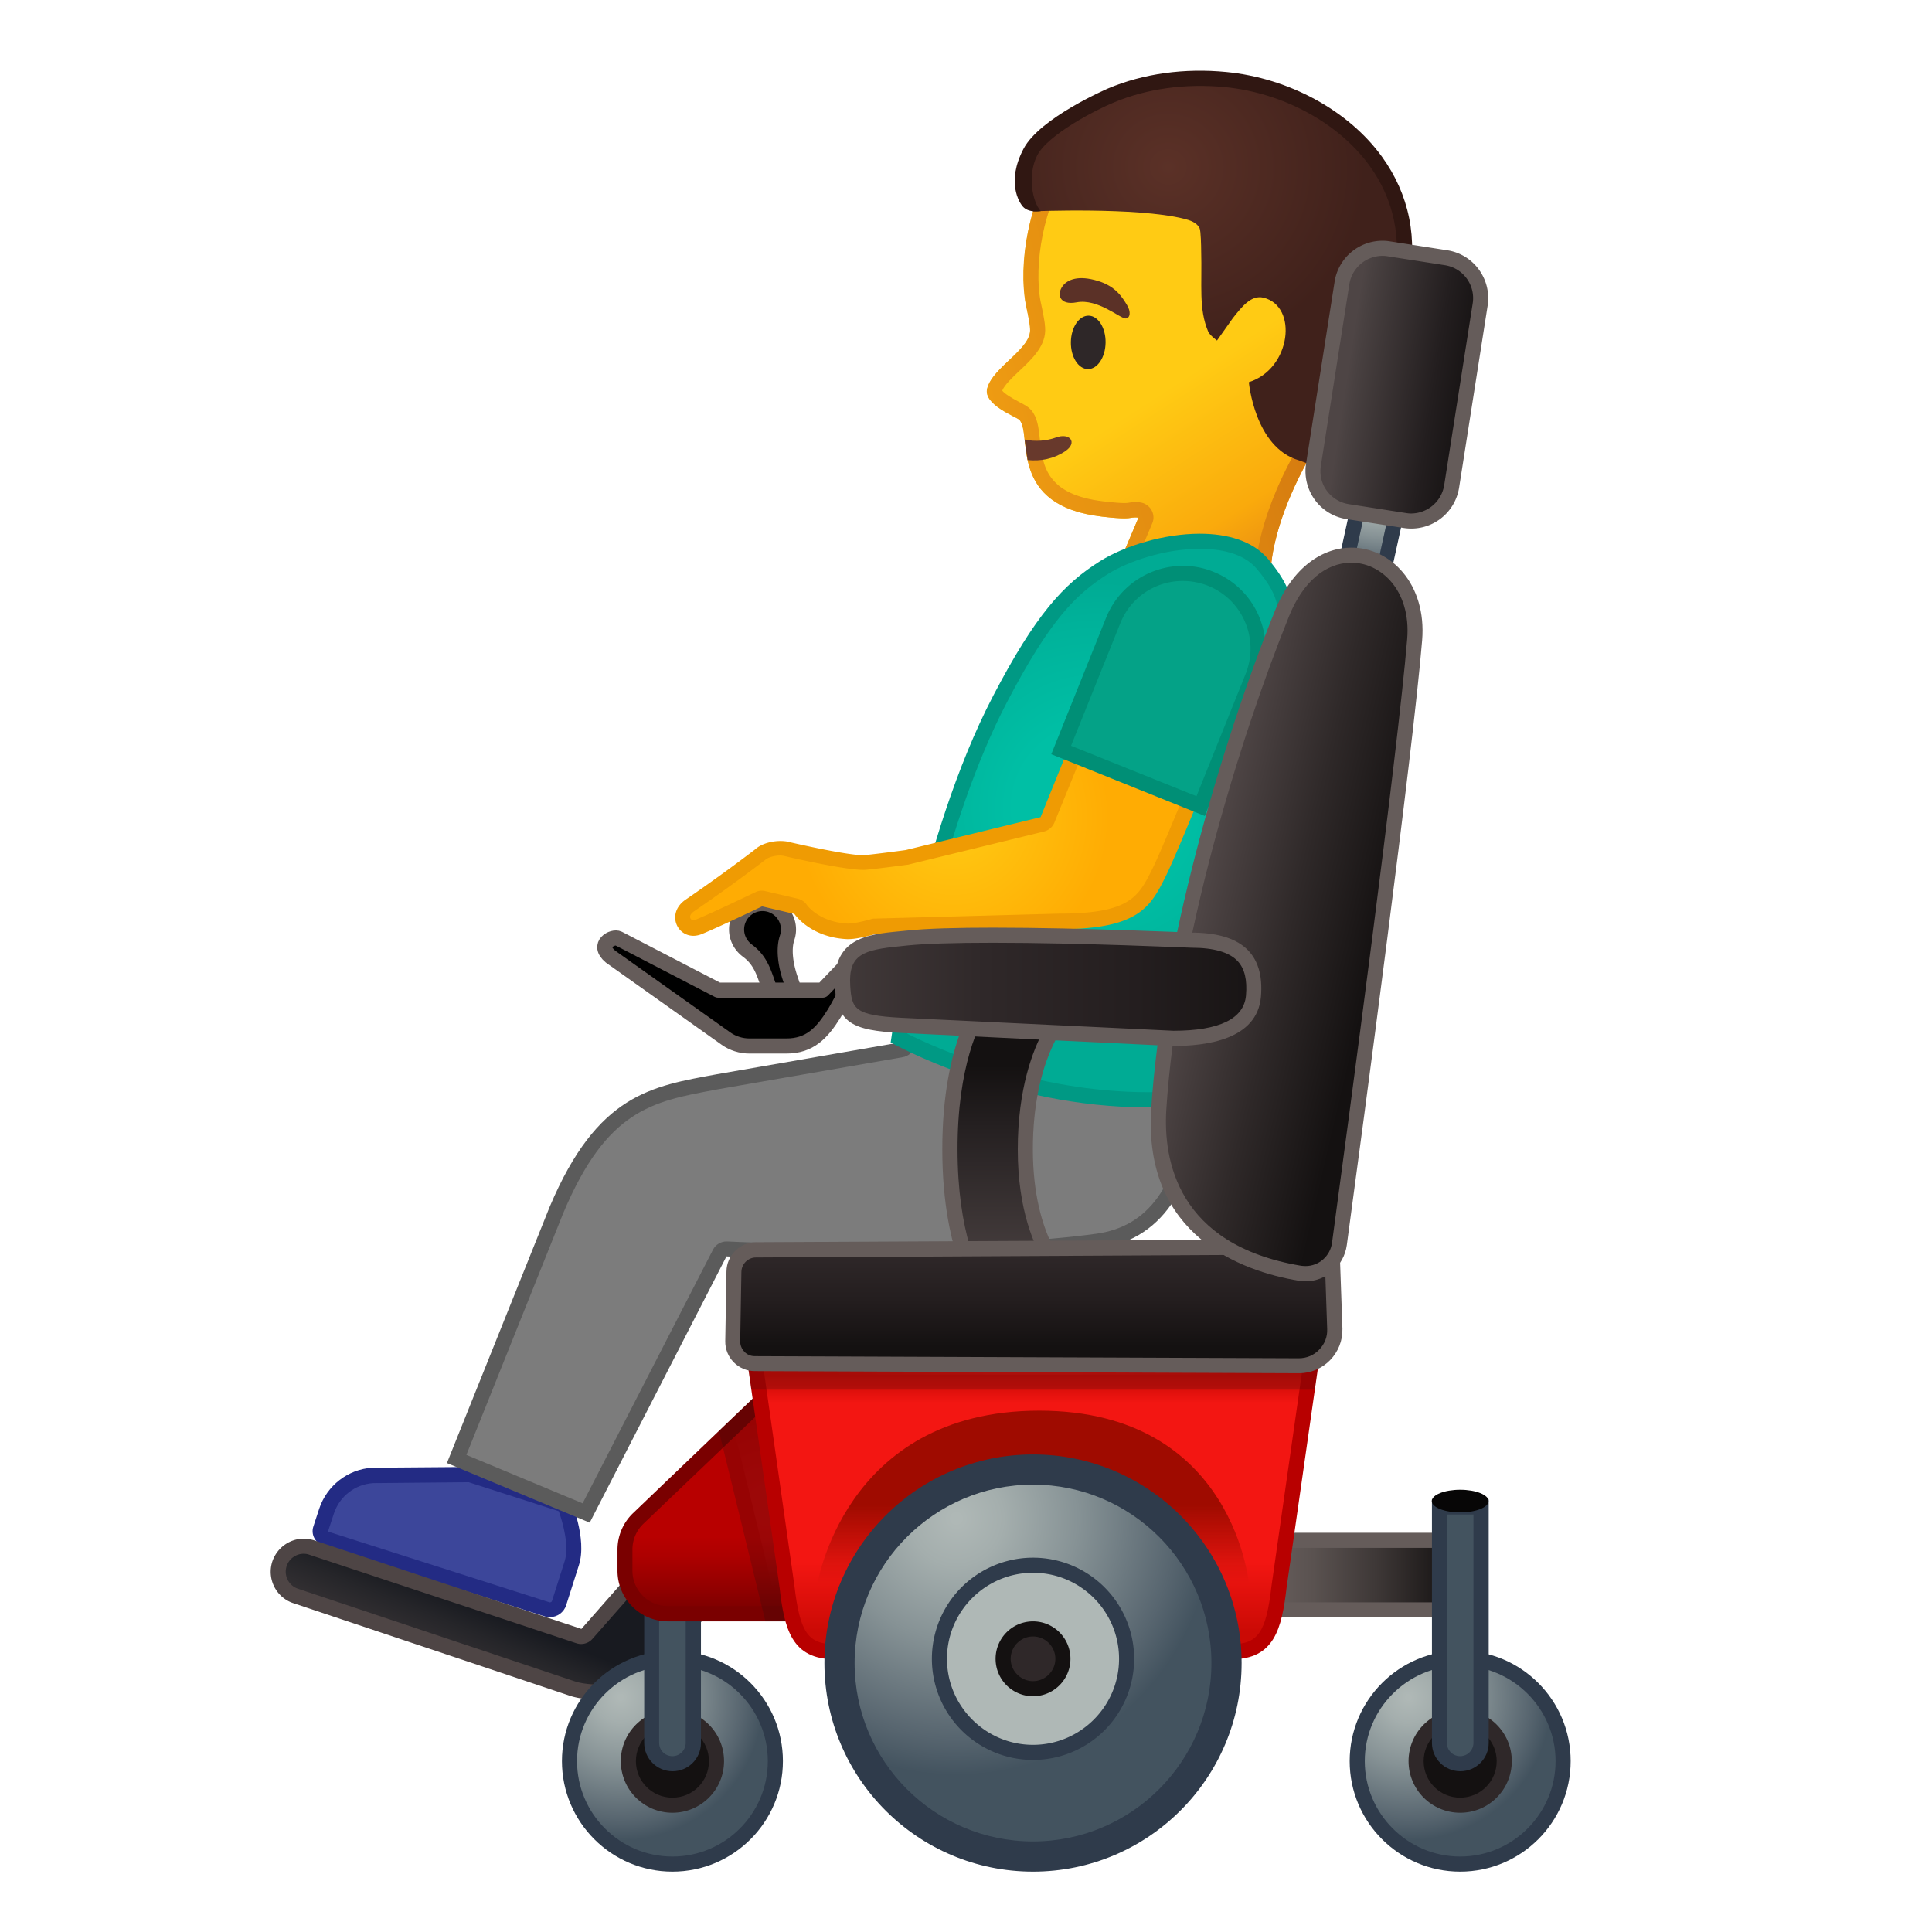 <svg viewBox="0 0 128 128" width="128" height="128" xmlns="http://www.w3.org/2000/svg"><path d="M52.62 65.62l-.27-.81c-.27-.8-.47-1.88-.2-2.68a1.72 1.72 0 1 0-3.35-.55c0 .57.28 1.07.7 1.39.71.52.99 1.12 1.28 1.95l.25.73c.07.21.59.4.8.4.05 0 .11-.01.16-.03.28-.09.72-.13.63-.4z" stroke="#655C5A" stroke-linecap="round" stroke-linejoin="round" stroke-miterlimit="10"/><path d="M36.43 106.65c-.07 0-.13-.01-.19-.03l-14.68-4.7a.53.53 0 0 1-.29-.24.48.48 0 0 1-.03-.37l.39-1.19a3.44 3.44 0 0 1 3.07-2.37l6.44-.05 6.27 2.02c.24.62.91 2.54.48 3.86l-.84 2.64a.67.67 0 0 1-.62.43z" fill="#3C469A"/><path d="M31.05 98.2l5.97 1.92c.29.82.7 2.33.39 3.31l-.84 2.64c-.02.06-.07.09-.14.09h-.02l-14.68-4.69.39-1.19c.38-1.15 1.4-1.94 2.6-2.02l6.33-.06m.15-1.01l-6.54.05c-1.61.1-3 1.18-3.51 2.71l-.39 1.19c-.17.52.12 1.08.64 1.25l14.68 4.7c.12.04.23.05.35.05.48 0 .93-.31 1.08-.79l.84-2.64c.58-1.79-.58-4.42-.58-4.42l-6.57-2.1z" fill="#232B84"/><path d="M30.26 96.66l6.62-16.52c2.98-7.05 6.24-7.65 10.38-8.42l.33-.06 12.14-2.11c.18-.03.33-.16.39-.33l1.07-3.12h17.69c.28 1.84 1.2 9.42-1.76 13.52-1.07 1.48-2.55 2.36-4.42 2.61-3.62.49-8.47.74-14.39.74-5.58 0-10.1-.23-10.15-.23h-.03c-.19 0-.36.1-.44.27l-8.84 17.23-8.59-3.58z" fill="#7C7C7C"/><path d="M78.44 66.6c.32 2.32.94 9.03-1.74 12.73-1 1.38-2.33 2.17-4.08 2.41-3.6.49-8.42.74-14.32.74-5.56 0-10.08-.23-10.12-.23h-.05c-.37 0-.72.21-.89.54L38.6 99.6l-7.7-3.21 6.43-16.05c2.88-6.81 5.87-7.36 10.01-8.13l.32-.06 12.15-2.11c.36-.06.66-.32.78-.66l.95-2.79h16.9m.86-.99H60.83l-1.18 3.46-12.15 2.11c-4.32.8-7.91 1.28-11.08 8.78l-6.81 16.98 9.46 3.95 9.06-17.64s4.52.23 10.17.23c4.68 0 10.14-.16 14.46-.75 9.5-1.28 6.54-17.12 6.54-17.12z" fill="#5B5B5B"/><linearGradient id="a" x1="184.38" x2="198.65" y1="-223.11" y2="-194.29" gradientTransform="rotate(-6.465 2183.263 898.537)" gradientUnits="userSpaceOnUse"><stop stop-color="#FFCB14" offset=".545"/><stop stop-color="#FAAA0C" offset=".834"/><stop stop-color="#E68713" offset=".993"/></linearGradient><path d="M90.37 13.28c-2.37-4.24-8-7.71-12.82-7.14-5.4.64-8.46 4.37-9.44 9.23-.36 1.76-.38 3.53-.14 4.8.03.15.28 1.26.28 1.6.14 1.33-2.47 2.53-2.84 3.97-.28 1.09 1.98 1.89 2.15 2.09.85 1.02-.78 5.69 5.48 6.4 2.18.25 1.64 0 2.39.06l-1.57 3.7 10.32.74s-.61-4.55 5-12.15c2.66-3.62 2.71-10.58 1.19-13.3z" fill="url(#a)"/><linearGradient id="b" x1="65.473" x2="92.157" y1="26.388" y2="19.431" gradientUnits="userSpaceOnUse"><stop stop-color="#EE9B12" offset="0"/><stop stop-color="#D0750F" offset=".871"/></linearGradient><path d="M78.61 7.08c4.01 0 8.79 2.94 10.88 6.69 1.31 2.35 1.32 8.89-1.13 12.22-4.17 5.66-5.04 9.76-5.18 11.67l-7.86-.57 1.02-2.42c.13-.3.1-.63-.07-.91-.17-.27-.45-.45-.77-.48-.12-.01-.22-.01-.3-.01-.2 0-.34.02-.44.04-.08.01-.13.02-.27.02-.27 0-.73-.04-1.35-.11-3.85-.44-4.07-2.4-4.25-4.13-.08-.76-.15-1.42-.57-1.92-.17-.2-.37-.31-.71-.49-.67-.35-1.08-.62-1.21-.8.15-.38.7-.9 1.15-1.32.84-.79 1.79-1.69 1.69-2.87-.01-.32-.12-.87-.27-1.59l-.03-.13c-.23-1.2-.18-2.85.14-4.41.57-2.84 2.45-7.71 8.58-8.44.31-.02.63-.04.95-.04m0-1c-.36 0-.71.02-1.07.06-5.4.64-8.46 4.37-9.44 9.23-.36 1.76-.38 3.53-.14 4.8.03.15.28 1.26.28 1.6.14 1.33-2.47 2.53-2.84 3.97-.28 1.09 1.98 1.89 2.15 2.09.85 1.02-.78 5.69 5.48 6.4.76.09 1.19.11 1.46.11.41 0 .44-.06.72-.06.06 0 .13 0 .22.01l-1.57 3.7 10.32.74s-.61-4.55 5-12.15c2.67-3.63 2.72-10.58 1.2-13.31-2.21-3.92-7.21-7.19-11.77-7.19z" fill="url(#b)"/><path d="M70.7 27.59l-2.44.27s.2 1.12.32 1.58c.64 2.49 2.19 5.16 6.53 5.08.39-.01-1.84-5.6-1.84-5.6l-2.57-1.33z" fill="none"/><path d="M68.08 30.48c.87.09 1.74-.08 2.5-.59.83-.56.31-1.25-.63-.9-.57.21-1.36.29-2.07.13l.2 1.36z" fill="#68392C"/><ellipse transform="rotate(-89.209 72.101 22.683)" cx="72.1" cy="22.68" rx="1.77" ry="1.15" fill="#2E2728"/><path d="M71.33 20.03c-1.15.22-1.34-.55-.91-1.1.32-.41 1.03-.71 2.31-.32 1.21.36 1.64 1.12 1.93 1.59.29.46.21.89-.08.9-.39 0-1.83-1.33-3.25-1.07z" fill="#5B3127"/><radialGradient id="c" cx="136.31" cy="-146.9" r="12.587" gradientTransform="matrix(1.038 .016 -.01 1 -65.556 155.78)" gradientUnits="userSpaceOnUse"><stop stop-color="#5B3127" offset="0"/><stop stop-color="#40211B" offset="1"/></radialGradient><path d="M80.63 22.56l1.04-1.47c.65-.83 1.24-1.55 2.03-1.37 2.33.56 1.83 4.73-.96 5.6 0 0 .38 4.33 3.32 5.18.31.09 1.25.51 1.5.55.79.1.78-2.04 1.01-2.81 1.4-4.79 3-3.79 4.23-9.39 1.69-7.68-5.03-12.94-11.6-13.59-2.56-.25-5.22.05-7.6 1.05-1.01.41-4.53 2.13-5.34 3.76-1.02 2.08.18 3.93.18 3.93s6.87-.29 9.99.49c.41.1.87.25 1.05.64.08.17.1 1.23.1 1.42.07 2.4-.18 3.89.47 5.43.11.24.58.58.58.58z" fill="url(#c)"/><path d="M86.07 29.32c.31.09.58.15.83.18.79.1 1.44-.49 1.67-1.26 1.4-4.79 3-3.79 4.23-9.39 1.69-7.68-5.03-12.94-11.6-13.59-2.56-.25-5.22.05-7.6 1.05-1.01.41-4.53 2.13-5.34 3.76-1.02 2.08.18 3.93.18 3.93s6.87-.29 9.99.49c.41.1.87.25 1.05.64.08.17.1 1.23.1 1.42" fill="none"/><path d="M91.55 10.37c-2.21-3.05-6.16-5.2-10.3-5.6-2.78-.27-5.49.1-7.84 1.09-.04.02-4.52 1.94-5.6 4-1.16 2.21-.27 3.57-.05 3.82.39.45 1.19.31 1.19.31-.56-.64-.89-2.38-.24-3.68.7-1.4 3.97-3.07 5.08-3.52 2.2-.92 4.74-1.27 7.36-1.02 3.86.38 7.53 2.37 9.58 5.2 1.65 2.27 2.19 4.96 1.57 7.79-.64 2.92-1.37 3.96-2.15 5.06-.69.99-1.41 2-2.08 4.29-.14.49-1.27 1.39-1.19 1.4 1.07.09 1.86-.13 2.15-1.12.62-2.13 1.26-3.04 1.94-4 .8-1.13 1.62-2.31 2.3-5.42.71-3.12.1-6.09-1.72-8.6z" fill="#301712"/><radialGradient id="d" cx="74.114" cy="52.665" r="15.043" gradientTransform="rotate(12.545 69.448 46.671)" gradientUnits="userSpaceOnUse"><stop stop-color="#00BFA5" offset=".364"/><stop stop-color="#00B29A" offset=".812"/><stop stop-color="#00AB94" offset="1"/></radialGradient><path d="M76.08 72.88c-8.22 0-15.03-3.31-16.51-4.09.33-2.16 2.28-14.02 6.69-22.47 2.86-5.47 4.7-7.34 6.92-8.72 1.38-.86 3.87-1.73 6.31-1.73 1.31 0 3.1.26 4.14 1.5 1.85 2.19 1.67 3.28 1.31 5.46-.06.37-.12.76-.18 1.19L78.33 72.8c-.74.05-1.49.08-2.25.08z" fill="url(#d)"/><path d="M79.5 36.36c1.21 0 2.84.23 3.76 1.32 1.7 2.02 1.55 2.91 1.2 5.05-.06.36-.12.74-.18 1.16L77.93 72.3c-.61.04-1.23.06-1.85.06-7.61 0-14.02-2.9-15.96-3.87.45-2.85 2.41-13.95 6.59-21.96 2.82-5.4 4.54-7.16 6.74-8.53 1.32-.81 3.7-1.64 6.05-1.64m-.01-1c-2.38 0-4.97.8-6.58 1.8-2.47 1.54-4.32 3.6-7.1 8.92-4.95 9.47-6.8 22.98-6.8 22.98s7.56 4.31 17.06 4.31c.87 0 1.76-.04 2.66-.12l6.52-29.18c.42-3.02 1.08-4.28-1.24-7.04-1.01-1.2-2.7-1.67-4.52-1.67z" fill="#009984"/><radialGradient id="e" cx="63.254" cy="54.237" r="13.776" gradientTransform="rotate(1.621 67.391 50.97)" gradientUnits="userSpaceOnUse"><stop stop-color="#FFCB14" offset="0"/><stop stop-color="#FFAC03" offset=".751"/></radialGradient><path d="M79.3 47.9l-7.95-1.49c-.01 0 .58.34.58.35-.08.29-2.49 7.61-2.49 7.61l-11.77 2.84s-5.15-.98-5.9-.93c-1.42.09-2.53.94-3.44 1.88-1.03 1.05-2.94 1.04-3.15 2.5-.17 1.2 2.87.29 3.38-.33.18-.22 1.49-.77 1.85-.71.57.1 1.22.38 1.79.48.93.16 1.78 1.08 2.65 1.44.63.26 1.37.43 2.04.24.31-.09.51-.23.83-.25.24-.01 10.01-.51 14.02-.37 4.78.16 5.42-4.01 6.16-5.5.67-1.37 2.26-6.7 2.59-6.59 1.89.6-1.18-1.17-1.19-1.17z" fill="url(#e)"/><path d="M72.55 47.89l7.27 1.38c-.88 2.2-2.82 6.98-3.47 8.29-.92 1.85-1.48 2.97-6.19 2.97l-12.21.33c-.08 0-.17.01-.25.04-.89.25-1.32.29-1.53.29h-.01c-1.88-.1-2.67-1.19-2.7-1.23-.14-.21-.36-.36-.61-.42l-2.14-.5a.852.852 0 0 0-.23-.03c-.15 0-.3.03-.43.1-.03.01-2.76 1.33-3.93 1.81-.07.03-.14.04-.19.04-.14 0-.18-.1-.2-.15-.06-.18.13-.35.25-.43 2.68-1.83 4.66-3.37 4.68-3.38.02-.02.04-.03.06-.05.15-.13.55-.27.97-.27.08 0 .16.01.22.02.54.13 4.02.93 5.27.93.09 0 .17 0 .24-.01.92-.09 2.41-.29 2.71-.33.03 0 .07-.01.1-.02l8.94-2.18c.31-.08.57-.3.69-.6l2.69-6.6m-.62-1.13l-2.99 7.38L60 56.32s-1.69.23-2.66.33c-.04 0-.09.01-.15.01-1.2 0-5.07-.91-5.07-.91-.13-.02-.27-.03-.42-.03-.58 0-1.25.18-1.64.53 0 0-1.94 1.51-4.63 3.35-1.26.86-.64 2.4.51 2.4.18 0 .37-.04.57-.12 1.21-.5 3.98-1.83 3.98-1.83l2.14.5s1.03 1.55 3.48 1.67h.1c.52 0 1.26-.19 1.77-.33l12.21-.33c5.31 0 6.05-1.51 7.06-3.54.87-1.76 3.95-9.48 3.95-9.48l-9.27-1.78z" fill="#EF9B03"/><path d="M70.3 49.68l3.45-8.57c.76-1.9 2.58-3.12 4.62-3.12.64 0 1.26.12 1.86.36 1.23.5 2.2 1.44 2.72 2.67.52 1.22.54 2.58.04 3.81l-3.45 8.57-9.24-3.72z" fill="#04A287"/><path d="M78.37 38.49c.57 0 1.13.11 1.67.32 1.11.45 1.98 1.3 2.45 2.4s.48 2.32.04 3.43l-3.26 8.11-8.31-3.34 3.26-8.11a4.44 4.44 0 0 1 4.15-2.81m0-1c-2.17 0-4.23 1.3-5.09 3.44l-3.63 9.04 10.17 4.09 3.63-9.04c1.13-2.81-.23-6-3.04-7.13-.67-.28-1.36-.4-2.04-.4z" fill="#008F76"/><linearGradient id="f" x1="82.335" x2="96.243" y1="104.35" y2="104.35" gradientUnits="userSpaceOnUse"><stop stop-color="#655C5A" offset=".158"/><stop stop-color="#5A5250" offset=".335"/><stop stop-color="#3D3736" offset=".646"/><stop stop-color="#141111" offset="1"/></linearGradient><path fill="url(#f)" d="M82.33 102.05h13.91v4.61H82.33z"/><path d="M95.74 102.55v3.61H82.83v-3.61h12.91m1-1H81.83v5.61h14.91v-5.61z" fill="#655C5A"/><linearGradient id="g" x1="28.816" x2="32.762" y1="116.56" y2="106.93" gradientUnits="userSpaceOnUse"><stop stop-color="#4E4545" offset=".21"/><stop stop-color="#433C3D" offset=".441"/><stop stop-color="#252529" offset=".844"/><stop stop-color="#181A20" offset="1"/></linearGradient><path d="M39.78 112.12c-.82 0-1.48-.12-1.83-.23l-18.34-6.13c-.43-.14-.78-.44-.99-.84s-.24-.86-.1-1.29c.23-.7.87-1.17 1.61-1.17.18 0 .35.03.52.08l17.7 5.87c.05.02.1.03.16.03.14 0 .28-.06.38-.17l9.62-10.94 1.85 4.77c-1.19 1.41-7.55 8.94-7.75 9.17-.47.53-1.5.85-2.83.85z" fill="url(#g)"/><path d="M48.34 98.26l1.44 3.72c-1.56 1.85-7.37 8.72-7.56 8.94-.36.43-1.3.69-2.45.69-.76 0-1.38-.11-1.67-.21l-18.35-6.14a1.186 1.186 0 0 1-.76-1.5c.16-.49.62-.82 1.13-.82.12 0 .25.02.36.06l17.71 5.87a.996.996 0 0 0 1.06-.29l9.09-10.32m.34-1.9l-10.16 11.56-17.71-5.87c-.23-.07-.45-.11-.68-.11-.92 0-1.78.59-2.09 1.52-.37 1.15.26 2.39 1.41 2.76l18.34 6.14c.46.15 1.19.26 1.98.26 1.21 0 2.55-.26 3.21-1.05l7.94-9.4-2.24-5.81z" fill="#4E4545"/><radialGradient id="h" cx="41.125" cy="112.45" r="9.476" gradientUnits="userSpaceOnUse"><stop stop-color="#AFB8B6" offset=".017"/><stop stop-color="#A4AEAD" offset=".183"/><stop stop-color="#869295" offset=".475"/><stop stop-color="#57656F" offset=".857"/><stop stop-color="#43535F" offset="1"/></radialGradient><path d="M44.55 123.5c-3.76 0-6.82-3.06-6.82-6.82s3.06-6.82 6.82-6.82 6.82 3.06 6.82 6.82-3.06 6.82-6.82 6.82z" fill="url(#h)"/><path d="M44.55 110.36c3.49 0 6.32 2.84 6.32 6.32S48.04 123 44.55 123s-6.32-2.84-6.32-6.32 2.84-6.32 6.32-6.32m0-1c-4.04 0-7.32 3.28-7.32 7.32s3.28 7.32 7.32 7.32 7.32-3.28 7.32-7.32-3.27-7.32-7.32-7.32z" fill="#2F3B4B"/><path d="M44.55 119.6c-1.61 0-2.92-1.31-2.92-2.92s1.31-2.92 2.92-2.92 2.92 1.31 2.92 2.92-1.31 2.92-2.92 2.92z" fill="#141111"/><path d="M44.55 114.26c1.33 0 2.42 1.08 2.42 2.42s-1.08 2.42-2.42 2.42-2.42-1.08-2.42-2.42 1.09-2.42 2.42-2.42m0-1c-1.89 0-3.42 1.53-3.42 3.42s1.53 3.42 3.42 3.42 3.42-1.53 3.42-3.42-1.53-3.42-3.42-3.42z" fill="#2F2829"/><path d="M44.55 116.85c-.76 0-1.38-.62-1.38-1.38v-10.72h2.75v10.72c.01.76-.61 1.38-1.37 1.38z" fill="#43535F"/><path d="M45.43 105.25v10.22c0 .48-.39.88-.88.88s-.88-.39-.88-.88v-10.22h1.76m1-1h-3.75v11.22c0 1.04.84 1.88 1.88 1.88s1.88-.84 1.88-1.88v-11.22h-.01z" fill="#2F3B4B"/><linearGradient id="i" x1="47.455" x2="47.455" y1="99.091" y2="106.83" gradientUnits="userSpaceOnUse"><stop stop-color="#B80000" offset=".351"/><stop stop-color="#AD0000" offset=".52"/><stop stop-color="#8F0000" offset=".817"/><stop stop-color="#7A0000" offset="1"/></linearGradient><path d="M44.25 106.92c-1.57 0-2.85-1.28-2.85-2.85v-1.4c0-.77.32-1.52.88-2.06l8.5-8.14 2.72 14.44h-9.25z" fill="url(#i)"/><path d="M50.46 93.47l2.44 12.94h-8.65c-1.3 0-2.35-1.05-2.35-2.35v-1.4c0-.64.26-1.26.72-1.7l7.84-7.49m.65-2l-9.17 8.78a3.35 3.35 0 0 0-1.03 2.42v1.4c0 1.85 1.5 3.35 3.35 3.35h9.86l-3.01-15.95z" fill="#7A0000"/><g opacity=".2"><radialGradient id="j" cx="50.842" cy="99.696" r="5.443" gradientUnits="userSpaceOnUse"><stop stop-color="#2F2829" offset=".15"/><stop stop-color="#241E1F" offset=".574"/><stop stop-color="#141111" offset="1"/></radialGradient><path fill="url(#j)" d="M51.09 106.92l-2.91-11.95 2.61-2.5 2.72 14.45z"/><path d="M50.46 93.47l2.44 12.94h-1.42l-2.75-11.29 1.73-1.65m.68-1.84l-.2.01-3.31 3.17 3.08 12.61h3.41l-2.98-15.79z" fill="#141111"/></g><radialGradient id="k" cx="93.315" cy="112.45" r="9.476" gradientUnits="userSpaceOnUse"><stop stop-color="#AFB8B6" offset=".017"/><stop stop-color="#A4AEAD" offset=".183"/><stop stop-color="#869295" offset=".475"/><stop stop-color="#57656F" offset=".857"/><stop stop-color="#43535F" offset="1"/></radialGradient><circle cx="96.74" cy="116.68" r="6.82" fill="url(#k)"/><path d="M96.74 110.36c3.49 0 6.32 2.84 6.32 6.32s-2.84 6.32-6.32 6.32-6.32-2.84-6.32-6.32 2.84-6.32 6.32-6.32m0-1c-4.04 0-7.32 3.28-7.32 7.32S92.7 124 96.74 124s7.32-3.28 7.32-7.32-3.27-7.32-7.32-7.32z" fill="#2F3B4B"/><circle cx="96.74" cy="116.68" r="2.92" fill="#141111"/><path d="M96.74 114.26c1.33 0 2.42 1.08 2.42 2.42s-1.08 2.42-2.42 2.42-2.42-1.08-2.42-2.42 1.09-2.42 2.42-2.42m0-1c-1.89 0-3.42 1.53-3.42 3.42s1.53 3.42 3.42 3.42 3.42-1.53 3.42-3.42-1.53-3.42-3.42-3.42z" fill="#2F2829"/><radialGradient id="l" cx="68.192" cy="94.795" r="3.089" gradientUnits="userSpaceOnUse"><stop stop-color="#AFB8B6" offset=".017"/><stop stop-color="#A4AEAD" offset=".183"/><stop stop-color="#869295" offset=".475"/><stop stop-color="#57656F" offset=".857"/><stop stop-color="#43535F" offset="1"/></radialGradient><path fill="url(#l)" d="M66.49 90.77h3.4v8.05h-3.4z"/><path d="M69.39 91.27v7.05h-2.4v-7.05h2.4m1-1h-4.4v9.05h4.4v-9.05z" fill="#2F3B4B"/><linearGradient id="m" x1="66.517" x2="66.517" y1="87.479" y2="70.178" gradientUnits="userSpaceOnUse"><stop stop-color="#4E4545" offset="0"/><stop stop-color="#433B3B" offset=".269"/><stop stop-color="#252021" offset=".74"/><stop stop-color="#141111" offset=".977"/></linearGradient><path d="M65.42 86.28c-.73-.96-2.49-3.92-2.49-10.13 0-6.22 1.77-9.18 2.5-10.14l4.47 1.95c-.68 1.05-1.97 3.64-1.97 8.19 0 4.52 1.4 6.96 2.18 7.96l-4.69 2.17z" fill="url(#m)"/><path d="M65.6 66.64l3.58 1.56c-.74 1.33-1.75 3.91-1.75 7.96 0 4.02 1.1 6.47 1.93 7.76l-3.76 1.74c-.75-1.15-2.16-4.04-2.16-9.5-.01-5.49 1.42-8.39 2.16-9.52m-.32-1.24c-.48.53-2.85 3.52-2.85 10.74s2.37 10.22 2.85 10.74l5.65-2.61s-2.5-2.18-2.5-8.13c0-5.9 2.24-8.4 2.24-8.4l-5.39-2.34z" fill="#655C5A"/><linearGradient id="n" x1="68.442" x2="68.442" y1="108.09" y2="91.13" gradientUnits="userSpaceOnUse"><stop stop-color="#CB0A05" offset="0"/><stop stop-color="#F31612" offset=".271"/><stop stop-color="#F31612" offset=".892"/><stop stop-color="#D80E09" offset=".956"/><stop stop-color="#CB0A05" offset="1"/></linearGradient><path d="M55.28 109.43c-2.27 0-2.8-1.33-3.14-4.31l-2.15-15.06h36.9l-2.14 15.05c-.34 2.99-.88 4.32-3.14 4.32H55.28z" fill="url(#n)"/><path d="M86.31 90.56l-2.07 14.51c-.35 3.07-.89 3.86-2.64 3.86H55.28c-1.75 0-2.29-.79-2.65-3.89l-2.06-14.48h35.74m1.16-1H49.42l2.23 15.62c.31 2.75.81 4.75 3.64 4.75H81.6c2.82 0 3.32-2.01 3.64-4.75l2.23-15.62z" fill="#B80000"/><g opacity=".2"><radialGradient id="o" cx="68.442" cy="90.814" r="13.055" gradientUnits="userSpaceOnUse"><stop stop-color="#2F2829" offset=".15"/><stop stop-color="#241E1F" offset=".574"/><stop stop-color="#141111" offset="1"/></radialGradient><path fill="url(#o)" d="M50.21 91.57l-.22-1.51h36.9l-.22 1.51z"/><path d="M86.31 90.56l-.07.51h-35.6l-.07-.51h35.74m1.16-1zm0 0H49.42l.36 2.51h37.33l.36-2.51z" fill="#141111"/></g><linearGradient id="p" x1="68.492" x2="68.492" y1="80.198" y2="89.236" gradientUnits="userSpaceOnUse"><stop stop-color="#4E4545" offset="0"/><stop stop-color="#433B3B" offset=".136"/><stop stop-color="#2F2829" offset=".303"/><stop stop-color="#241E1F" offset=".65"/><stop stop-color="#141111" offset="1"/></linearGradient><path d="M50.01 90.33a1.47 1.47 0 0 1-1.46-1.49l.08-4.61c.01-.79.66-1.44 1.46-1.45l38.16-.19.19 5.44c.02.64-.22 1.25-.67 1.72-.45.46-1.05.72-1.7.72l-36.06-.14z" fill="url(#p)"/><path d="M87.76 83.11l.17 4.95c.02.51-.17.99-.53 1.36-.35.37-.83.57-1.35.57L50 89.85c-.26 0-.5-.1-.68-.29s-.28-.43-.28-.69l.08-4.61c.01-.52.44-.95.96-.95l37.68-.2m.97-1.01l-38.65.2c-1.07.01-1.94.87-1.95 1.94l-.08 4.61c-.02 1.09.86 1.99 1.96 1.99l36.05.14h.01c1.62 0 2.91-1.34 2.87-2.95l-.21-5.93z" fill="#655C5A"/><linearGradient id="q" x1="68.442" x2="68.442" y1="93.466" y2="105.17" gradientUnits="userSpaceOnUse"><stop stop-color="#9F0B00" offset=".533"/><stop stop-color="#9F0B00" stop-opacity="0" offset=".976"/></linearGradient><path d="M54.11 105.17h28.67s-.88-11.71-13.93-11.71-14.74 11.71-14.74 11.71z" fill="url(#q)"/><radialGradient id="r" cx="63.365" cy="100.6" r="17.005" gradientUnits="userSpaceOnUse"><stop stop-color="#AFB8B6" offset=".017"/><stop stop-color="#A4AEAD" offset=".183"/><stop stop-color="#869295" offset=".475"/><stop stop-color="#57656F" offset=".857"/><stop stop-color="#43535F" offset="1"/></radialGradient><path d="M68.44 123c-7.07 0-12.82-5.75-12.82-12.82s5.75-12.82 12.82-12.82 12.82 5.75 12.82 12.82S75.51 123 68.44 123z" fill="url(#r)"/><path d="M68.44 98.36c6.52 0 11.82 5.3 11.82 11.82S74.96 122 68.44 122s-11.82-5.3-11.82-11.82 5.31-11.82 11.82-11.82m0-2c-7.63 0-13.82 6.19-13.82 13.82S60.81 124 68.44 124s13.82-6.19 13.82-13.82-6.19-13.82-13.82-13.82z" fill="#2F3B4B"/><path d="M68.44 116.11c-3.42 0-6.2-2.78-6.2-6.2s2.78-6.2 6.2-6.2 6.2 2.78 6.2 6.2-2.78 6.2-6.2 6.2z" fill="#AFB8B6"/><path d="M68.44 104.2c3.15 0 5.7 2.56 5.7 5.7s-2.56 5.7-5.7 5.7-5.7-2.56-5.7-5.7 2.56-5.7 5.7-5.7m0-1a6.7 6.7 0 1 0 0 13.4 6.7 6.7 0 0 0 0-13.4z" fill="#2F3B4B"/><path d="M68.44 111.89c-1.09 0-1.99-.89-1.99-1.98s.89-1.98 1.99-1.98c1.09 0 1.98.89 1.98 1.98s-.88 1.98-1.98 1.98z" fill="#2F2829"/><path d="M68.44 108.42c.82 0 1.48.67 1.48 1.48s-.67 1.48-1.48 1.48-1.48-.67-1.48-1.48.66-1.48 1.48-1.48m0-1a2.48 2.48 0 1 0 0 4.96 2.48 2.48 0 0 0 0-4.96z" fill="#141111"/><path d="M96.74 116.85c-.76 0-1.38-.62-1.38-1.38V99.84h2.75v15.63c.01.76-.61 1.38-1.37 1.38z" fill="#43535F"/><path d="M97.62 100.34v15.13c0 .48-.39.88-.88.88s-.88-.39-.88-.88v-15.13h1.76m1-1h-3.75v16.13c0 1.04.84 1.88 1.88 1.88s1.88-.84 1.88-1.88V99.34h-.01z" fill="#2F3B4B"/><ellipse cx="96.74" cy="99.45" rx="1.88" ry=".75" fill="#070606"/><path d="M55.78 64.26L54.5 65.6h-6.92l-6.6-3.42c-.37-.19-1.5.39-.53 1.2l7.65 5.43c.45.32 1 .49 1.55.49h2.45c1.54 0 2.35-.84 3.17-2.16.31-.51.6-1.09.6-1.09l-.09-1.79z" stroke="#655C5A" stroke-linecap="round" stroke-linejoin="round" stroke-miterlimit="10"/><radialGradient id="s" cx="86.951" cy="32.185" r="4.689" gradientTransform="matrix(1.623 .356 -.214 .977 -43.436 -29.126)" gradientUnits="userSpaceOnUse"><stop stop-color="#AFB8B6" offset=".017"/><stop stop-color="#A4AEAD" offset=".183"/><stop stop-color="#869295" offset=".475"/><stop stop-color="#57656F" offset=".857"/><stop stop-color="#43535F" offset="1"/></radialGradient><path fill="url(#s)" d="M88.24 41.57l2.82-12.88 2.5.55-2.82 12.88z"/><path d="M91.44 29.29l1.53.33-2.61 11.9-1.53-.33 2.61-11.9m-.76-1.19l-3.04 13.85 3.48.76 3.04-13.85-3.48-.76z" fill="#2F3B4B"/><linearGradient id="t" x1="87.738" x2="97.665" y1="24.75" y2="26.272" gradientUnits="userSpaceOnUse"><stop stop-color="#4E4545" offset=".15"/><stop stop-color="#494141" offset=".203"/><stop stop-color="#231E1F" offset=".726"/><stop stop-color="#141111" offset="1"/></linearGradient><path d="M93.5 34.52c-.14 0-.28-.01-.42-.03l-3.79-.59c-.72-.11-1.35-.5-1.77-1.08-.43-.59-.6-1.3-.49-2.02l1.89-12.05a2.693 2.693 0 0 1 2.68-2.29c.14 0 .28.01.42.03l3.79.59c1.48.23 2.49 1.62 2.26 3.1l-1.89 12.05a2.734 2.734 0 0 1-2.68 2.29z" fill="url(#t)"/><path d="M91.59 16.95c.11 0 .23.01.35.03l3.79.59c1.21.19 2.03 1.32 1.84 2.53l-1.89 12.05a2.229 2.229 0 0 1-2.18 1.87c-.12 0-.23-.01-.35-.03l-3.79-.59c-.58-.09-1.1-.41-1.45-.88s-.49-1.06-.4-1.65l1.89-12.05a2.231 2.231 0 0 1 2.19-1.87m0-1a3.21 3.21 0 0 0-3.17 2.72l-1.89 12.05c-.27 1.75.92 3.4 2.68 3.67l3.79.59a3.21 3.21 0 0 0 3.67-2.68l1.89-12.05c.27-1.75-.92-3.4-2.68-3.67l-3.79-.59c-.17-.03-.34-.04-.5-.04z" fill="#655C5A"/><linearGradient id="u" x1="79.873" x2="91.553" y1="58.665" y2="61.407" gradientUnits="userSpaceOnUse"><stop stop-color="#4E4545" offset="0"/><stop stop-color="#2F2929" offset=".502"/><stop stop-color="#141111" offset="1"/></linearGradient><path d="M86.49 84.38c-.12 0-.25-.01-.38-.03-3.71-.62-9.85-2.86-9.34-10.85.7-11.05 4.83-24.6 8.16-32.85.99-2.46 2.67-3.87 4.6-3.87 1.09 0 2.12.47 2.9 1.32.97 1.06 1.43 2.58 1.29 4.28-.6 7.3-3.69 30.43-4.99 40.04a2.272 2.272 0 0 1-2.24 1.96z" fill="url(#u)"/><path d="M89.53 37.28c.95 0 1.85.41 2.54 1.15.88.95 1.29 2.34 1.16 3.9-.62 7.54-3.97 32.53-4.98 40.01-.12.88-.87 1.54-1.75 1.54-.1 0-.2-.01-.3-.02-8.25-1.38-9.13-7.06-8.93-10.33.7-10.99 4.81-24.48 8.13-32.7.91-2.26 2.41-3.55 4.13-3.55m0-1c-1.88 0-3.88 1.26-5.06 4.18-3.64 9.03-7.53 22.5-8.2 33.01-.53 8.41 5.99 10.75 9.76 11.38.16.03.31.04.46.04 1.36 0 2.55-1.01 2.74-2.4 1.09-8.06 4.37-32.55 4.99-40.06.31-3.74-2.08-6.15-4.69-6.15z" fill="#655C5A"/><linearGradient id="v" x1="46.338" x2="86.479" y1="65.378" y2="65.378" gradientUnits="userSpaceOnUse"><stop stop-color="#4E4545" offset="0"/><stop stop-color="#433B3B" offset=".211"/><stop stop-color="#2F2829" offset=".47"/><stop stop-color="#241E1F" offset=".722"/><stop stop-color="#141111" offset=".977"/></linearGradient><path d="M59.67 67.93c-3.23-.17-3.72-.7-3.84-2.58-.17-2.58 1.39-2.92 3.77-3.15l.47-.05c1.2-.13 3.13-.19 5.72-.19 5.8 0 13.04.33 13.12.33 1.66 0 2.81.36 3.46 1.07.54.59.77 1.48.67 2.64-.16 1.86-1.96 2.8-5.35 2.8l-18.02-.87z" fill="url(#v)"/><path d="M65.8 62.46c5.78 0 13.02.33 13.14.33 1.49 0 2.52.3 3.07.9.45.49.63 1.23.54 2.26-.13 1.55-1.77 2.34-4.81 2.34l-18.04-.86c-3.1-.16-3.27-.6-3.37-2.12-.13-2.08.86-2.38 3.32-2.62l.47-.05c1.19-.12 3.1-.18 5.68-.18m0-1c-2.32 0-4.42.05-5.78.2-2.08.22-4.91.22-4.69 3.72.15 2.38 1.14 2.89 4.31 3.05l18.04.87c2.25 0 5.61-.42 5.86-3.26.25-2.93-1.39-4.25-4.6-4.25 0 0-7.27-.33-13.14-.33z" fill="#655C5A"/></svg>
